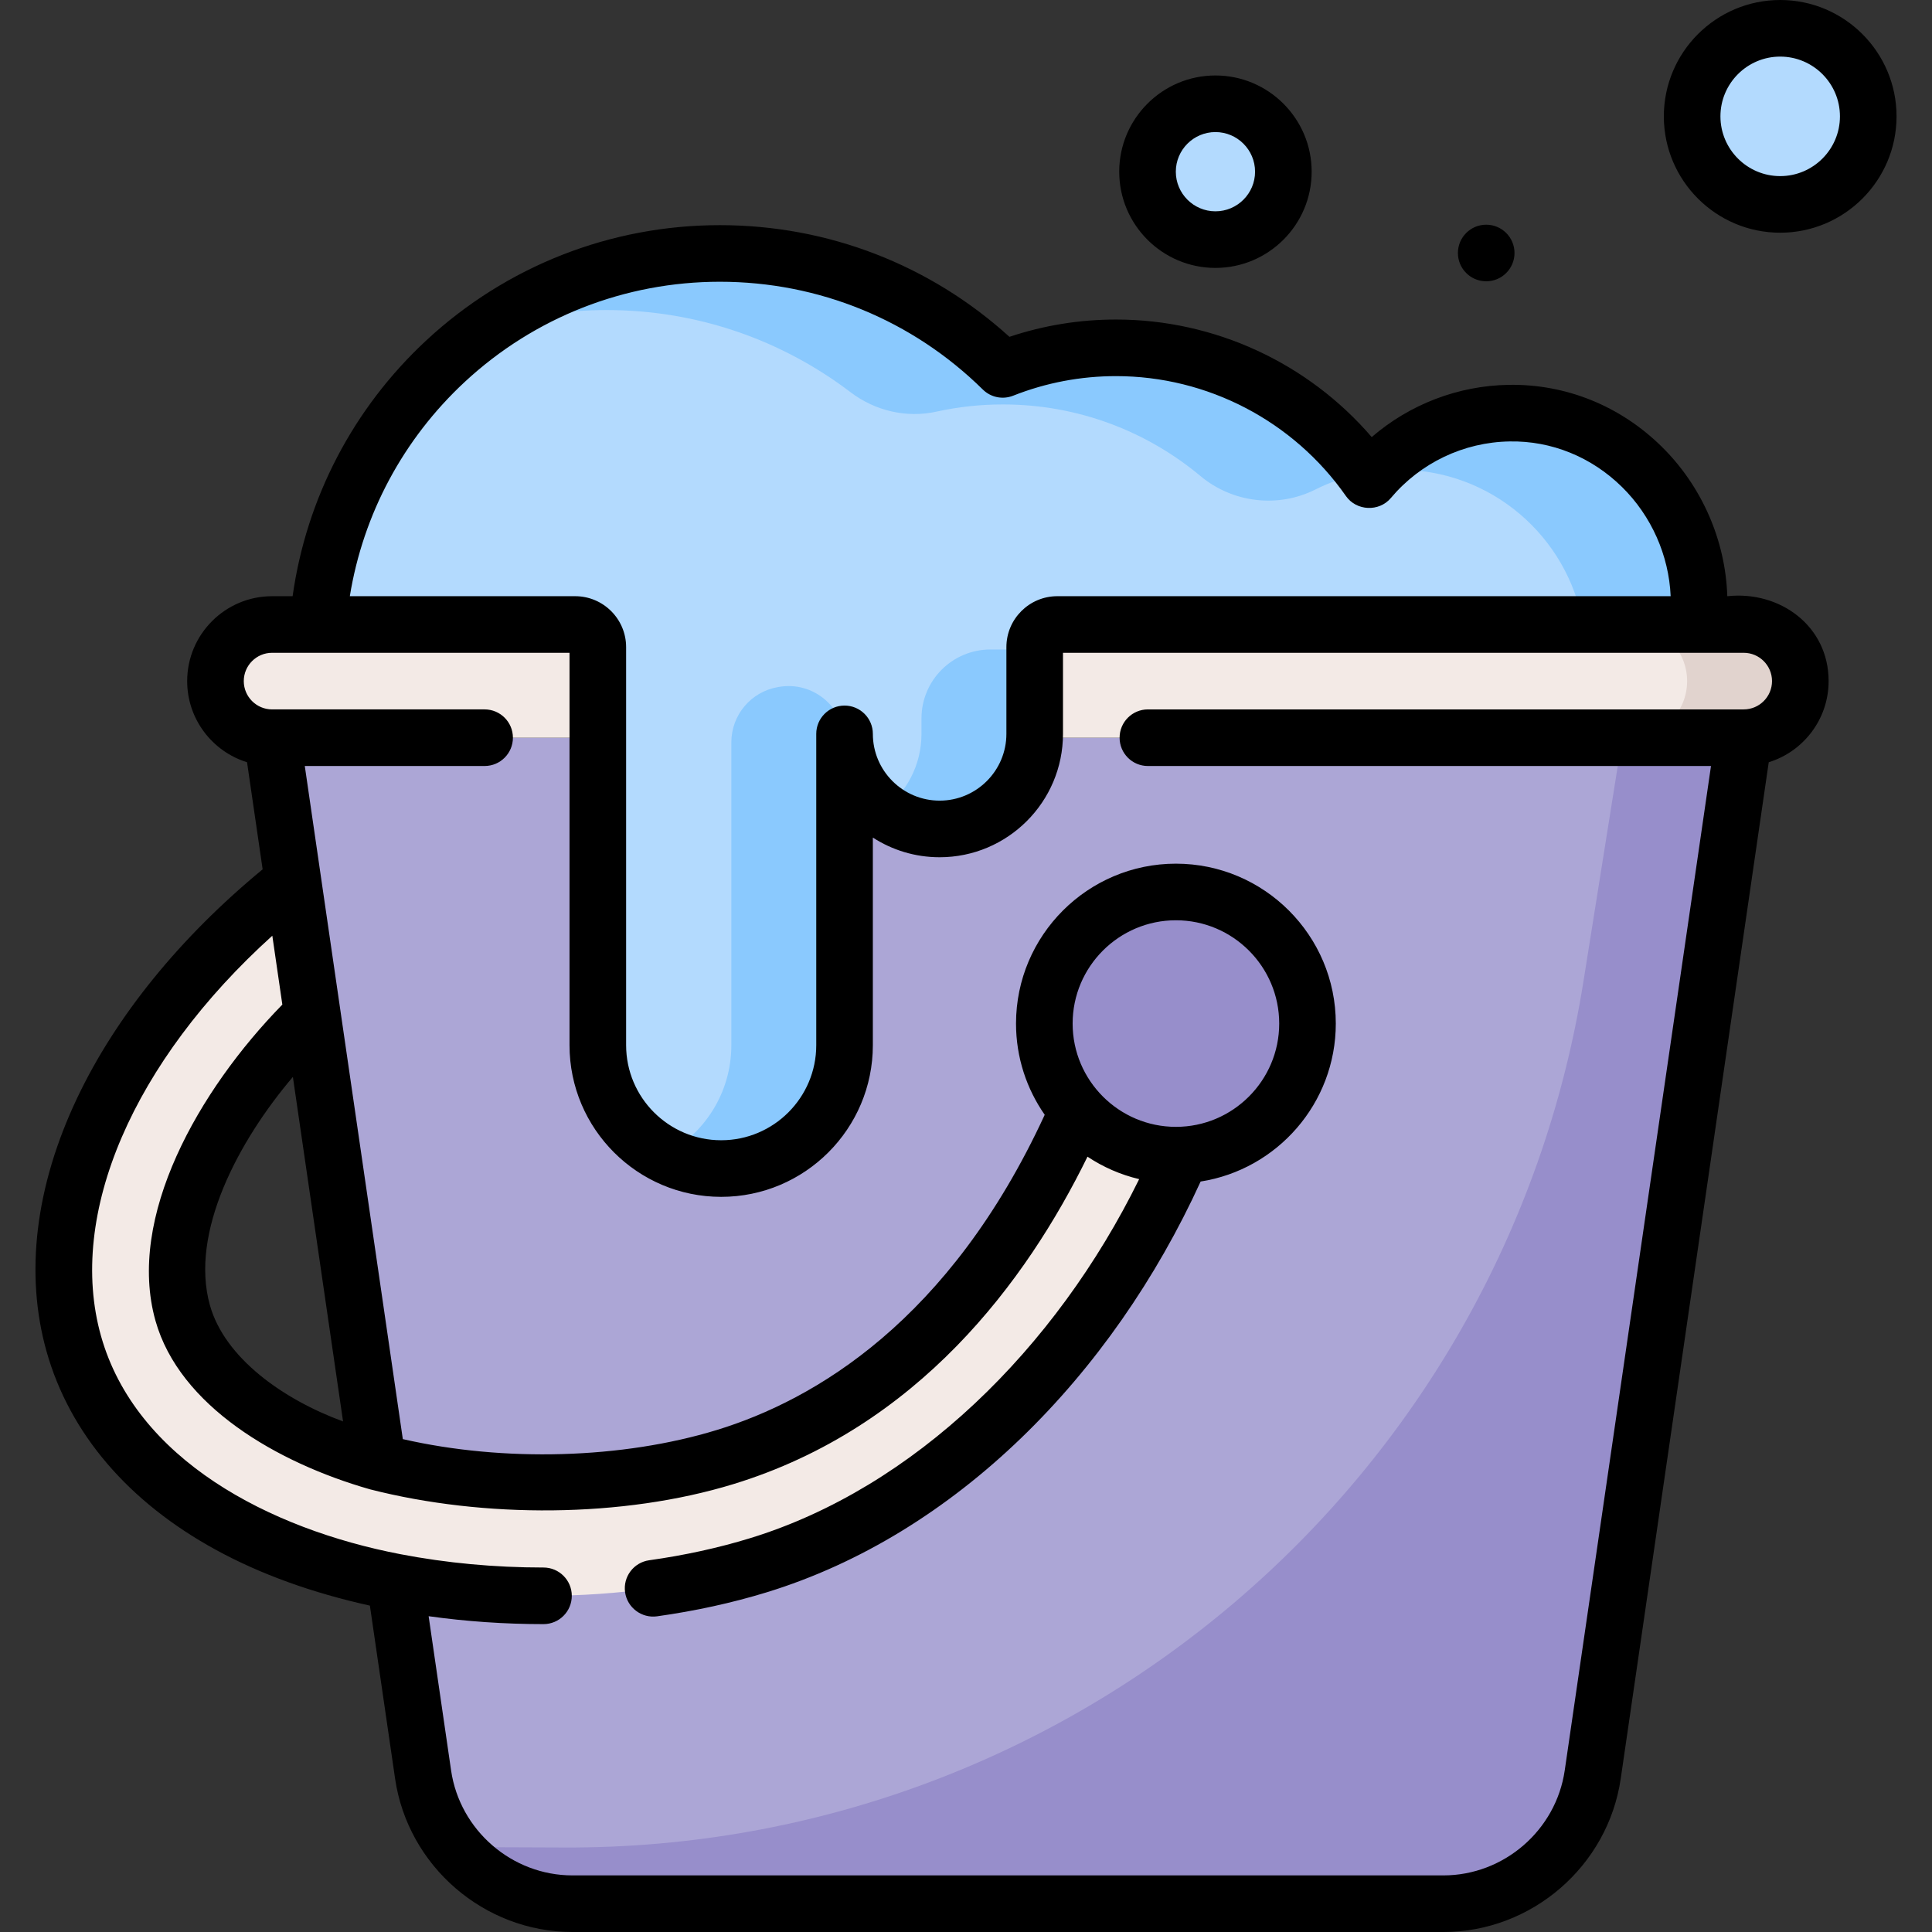 <svg id="Capa_1" enable-background="new 0 0 512 512" height="512" viewBox="0 0 512 512" width="512" xmlns="http://www.w3.org/2000/svg"><rect x="0" y="0" width="512" height="512" fill="#333333" stroke="none"/><g><g><g><path d="m144.031 422.908c-30.428 0-60.606-6.428-83.151-18.728-21.479-11.717-35.771-28.341-41.332-48.077-11.106-39.412 13.278-88.761 62.121-125.722 6.607-4.998 16.016-3.696 21.013 2.91 4.999 6.606 3.696 16.014-2.909 21.013-18.795 14.222-34.192 31.513-43.357 48.686-8.848 16.58-11.611 32.132-7.992 44.976 3.368 11.953 12.393 22.005 26.823 29.876 30.007 16.369 79.188 19.854 116.938 8.283 81.213-24.891 103.872-120.703 104.797-124.769 1.838-8.078 9.879-13.138 17.953-11.3 8.078 1.837 13.138 9.875 11.3 17.953-.734 3.232-7.725 32.5-26.53 64.465-24.454 41.562-58.593 70.032-98.729 82.333-17.775 5.45-37.415 8.101-56.945 8.101z" fill="#f3eae6"/></g><path d="m382.506 504.5h-230.807c-19.865 0-36.72-14.578-39.583-34.236l-40.013-274.764h390l-40.014 274.764c-2.864 19.658-19.718 34.236-39.583 34.236z" fill="#aca6d6"/><path d="m462.103 165.5h-390c-8.284 0-15 6.716-15 15 0 8.284 6.716 15 15 15h390c8.284 0 15-6.716 15-15 0-8.284-6.716-15-15-15z" fill="#f3eae6"/><path d="m462.103 165.5h-30c8.284 0 15 6.716 15 15s-6.716 15-15 15h30c8.284 0 15-6.716 15-15s-6.716-15-15-15z" fill="#e1d3ce"/><path d="m429.918 195.5c-3.428 21.521-6.856 43.042-10.284 64.563-21.126 132.625-135.761 230.063-270.058 229.545-9.292-.036-18.585-.072-27.877-.108-.417 0-.83-.016-1.243-.028 7.379 9.221 18.71 15.028 31.243 15.028h230.807c19.865 0 36.72-14.578 39.582-34.235l40.015-274.765z" fill="#978ecb"/><g><path d="m48.423 347.968c3.368 11.953 12.393 22.005 26.823 29.876 30.007 16.369 79.188 19.854 116.938 8.283 81.213-24.891 103.872-120.703 104.797-124.769 1.838-8.078 9.879-13.138 17.953-11.3 8.078 1.837 13.138 9.875 11.3 17.953-.734 3.232-7.725 32.5-26.53 64.465-24.454 41.562-58.593 70.032-98.729 82.333-17.774 5.448-37.414 8.099-56.944 8.099-30.428 0-60.606-6.428-83.151-18.728-21.479-11.717-35.771-28.341-41.332-48.077z" fill="#f3eae6"/></g><circle cx="311.629" cy="271.254" fill="#978ecb" r="34.872"/><path d="m274.202 194.487c0 13.914-11.28 25.194-25.194 25.194-13.914 0-25.194-11.28-25.194-25.194v82.5c0 18.056-14.637 32.694-32.694 32.694-18.056 0-32.694-14.638-32.694-32.694v-105.487c0-3.314-2.686-6-6-6h-68.167c4.331-55.029 50.359-98.333 106.5-98.333 29.21 0 55.678 11.728 74.964 30.726 9.302-3.674 19.427-5.715 30.036-5.715 27.766 0 52.284 13.843 67.077 34.99 8.922-10.618 22.213-17.441 37.11-17.681 27.679-.446 50.333 22.631 50.333 50.314v5.699h-170.077c-3.314 0-6 2.686-6 6z" fill="#b3dafe"/><g fill="#8ac9fe"><path d="m206.095 182.096c-7.102 1.247-12.281 7.416-12.281 14.626v80.266c0 12.647-7.186 23.609-17.694 29.047 4.494 2.325 9.591 3.647 15 3.647 18.056 0 32.694-14.638 32.694-32.694v-80.319c0-9.229-8.329-16.223-17.419-14.626-.1.017-.2.035-.3.053z"/><path d="m274.202 172.125h-11.735c-10.088 0-18.265 8.178-18.265 18.265v4.097c0 8.294-4.009 15.65-10.194 20.241 4.191 3.11 9.38 4.953 15 4.953 13.239 0 24.085-10.213 25.107-23.189.057-.901.087-1.775.087-2.609z"/></g><g fill="#8ac9fe"><path d="m160.76 82.166c24.297 0 46.697 8.114 64.644 21.778 6.482 4.935 14.816 6.895 22.772 5.143 5.663-1.247 11.545-1.909 17.584-1.909 19.935 0 38.197 7.136 52.386 18.988 8.495 7.095 20.523 8.539 30.415 3.574 4.038-2.027 8.392-3.519 12.968-4.383-14.906-20.122-38.806-33.179-65.77-33.179-10.608 0-20.734 2.041-30.036 5.715-19.286-18.999-45.754-30.727-74.964-30.727-23.175 0-44.622 7.385-62.128 19.921 10.141-3.193 20.933-4.921 32.129-4.921z"/><path d="m400.759 109.48c-14.089 0-26.791 5.896-35.807 15.342 1.905-.223 3.842-.342 5.807-.342 24.449 0 44.745 17.723 48.777 41.02h30.742v-6.5c.001-27.349-22.17-49.52-49.519-49.52z"/></g><g fill="#b3dafe"><circle cx="471.768" cy="30.835" r="23.335"/><circle cx="322.103" cy="45.5" r="18"/></g></g><path d="m393.86 74.546c4.142 0 7.5-3.358 7.5-7.5s-3.358-7.5-7.5-7.5-7.5 3.358-7.5 7.5 3.358 7.5 7.5 7.5zm77.909-74.546c-17.002 0-30.835 13.832-30.835 30.835s13.832 30.835 30.835 30.835c17.002 0 30.835-13.832 30.835-30.835s-13.833-30.835-30.835-30.835zm0 46.67c-8.731 0-15.835-7.104-15.835-15.835s7.104-15.835 15.835-15.835 15.835 7.104 15.835 15.835-7.104 15.835-15.835 15.835zm-149.665 24.33c14.061 0 25.5-11.439 25.5-25.5s-11.44-25.5-25.5-25.5-25.5 11.44-25.5 25.5 11.439 25.5 25.5 25.5zm0-36c5.79 0 10.5 4.71 10.5 10.5s-4.71 10.5-10.5 10.5c-5.789 0-10.5-4.71-10.5-10.5s4.71-10.5 10.5-10.5zm135.647 123c-.472-14.813-6.749-29.17-17.388-39.639-10.978-10.802-25.344-16.623-40.538-16.373-13.439.217-26.26 5.174-36.306 13.844-16.888-19.651-41.619-31.154-67.759-31.154-9.66 0-19.14 1.54-28.249 4.585-21.071-19.122-48.14-29.596-76.751-29.596-28.954 0-56.578 10.844-77.782 30.535-19.38 17.996-31.798 41.861-35.432 67.798h-5.443c-12.407 0-22.5 10.094-22.5 22.5 0 10.098 6.687 18.663 15.866 21.501l4.134 28.38c-21.915 18.064-38.864 38.926-49.134 60.559-11.115 23.413-13.928 46.649-8.137 67.193 6.119 21.723 21.665 39.922 44.956 52.63 11.771 6.426 25.462 11.365 40.737 14.74l6.675 45.837c3.372 23.18 23.578 40.66 47.002 40.66h230.81c23.423 0 43.63-17.48 47.002-40.659l39.221-269.339c9.18-2.837 15.87-11.402 15.87-21.502-.001-14.659-12.952-24.007-26.854-22.5zm-334.566-56.807c18.421-17.105 42.42-26.526 67.575-26.526 26.246 0 50.999 10.146 69.702 28.569 2.114 2.084 5.258 2.723 8.019 1.633 8.719-3.445 17.897-5.191 27.279-5.191 24.229 0 47.007 11.884 60.931 31.789 2.766 3.953 8.772 4.233 11.887.526 7.85-9.341 19.327-14.811 31.489-15.007 11.082-.199 21.684 4.106 29.774 12.067 7.79 7.665 12.433 18.129 12.898 28.946h-162.536c-7.444 0-13.5 6.056-13.5 13.5v22.987c0 9.756-7.938 17.693-17.694 17.693s-17.694-7.938-17.694-17.693c0-4.143-3.358-7.5-7.5-7.5s-7.5 3.357-7.5 7.5v82.5c0 13.892-11.302 25.193-25.194 25.193s-25.194-11.302-25.194-25.193v-105.486c0-7.444-6.056-13.5-13.5-13.5h-59.72c3.517-21.719 14.16-41.653 30.478-56.807zm338.919 86.807h-157.9c-4.142 0-7.5 3.357-7.5 7.5s3.358 7.5 7.5 7.5h149.226l-38.761 266.18c-2.307 15.86-16.132 27.82-32.158 27.82h-230.81c-16.026 0-29.851-11.96-32.158-27.821l-5.952-40.867c9.936 1.391 20.133 2.098 30.44 2.098 4.142 0 7.5-3.357 7.5-7.5s-3.358-7.5-7.5-7.5c-12.961 0-25.721-1.189-37.92-3.534-34.728-6.675-70.115-25.084-79.341-57.811-9.089-32.242 8.605-72.871 45.396-106.087l2.658 18.253c-22.224 22.708-41.342 56.372-33.622 83.775 6.368 22.602 32.222 37.644 56.803 44.667.031.009.061.017.092.025.011.003.022.007.034.01 30.099 7.685 66.864 7.596 96.246-1.407 48.901-14.985 77.627-53.719 93.819-86.766 4.117 2.743 8.74 4.779 13.695 5.949-22.136 45.034-59.685 81.839-103.11 95.155-8.385 2.571-17.382 4.539-26.741 5.849-4.102.574-6.962 4.365-6.388 8.467.577 4.128 4.432 6.953 8.467 6.389 10.141-1.419 19.918-3.56 29.058-6.362 50.001-15.332 91.492-57.384 115.003-108.863 20.264-3.159 35.82-20.728 35.82-41.864 0-23.364-19.008-42.372-42.372-42.372s-42.372 19.008-42.372 42.372c0 8.983 2.818 17.316 7.605 24.179-25.204 54.624-60.994 75.594-86.88 83.526-25.074 7.685-56.496 8.54-83.229 2.422l-25.979-178.382h47.655c4.142 0 7.5-3.357 7.5-7.5s-3.358-7.5-7.5-7.5h-56.324c-4.136 0-7.5-3.364-7.5-7.5s3.364-7.5 7.5-7.5h78.824v103.987c0 22.163 18.031 40.193 40.194 40.193s40.193-18.03 40.193-40.193v-55.02c5.104 3.298 11.179 5.213 17.694 5.213 18.027 0 32.694-14.666 32.694-32.693v-21.487h180.4c4.136 0 7.5 3.364 7.5 7.5s-3.364 7.5-7.499 7.5zm-384.489 97.392 13.298 91.302c-15.904-5.833-31.351-16.832-35.274-30.758-5.436-19.3 7.608-43.633 21.976-60.544zm206.643-14.138c0-15.093 12.279-27.372 27.372-27.372s27.372 12.279 27.372 27.372-12.279 27.372-27.372 27.372-27.372-12.279-27.372-27.372z"/></g></svg>